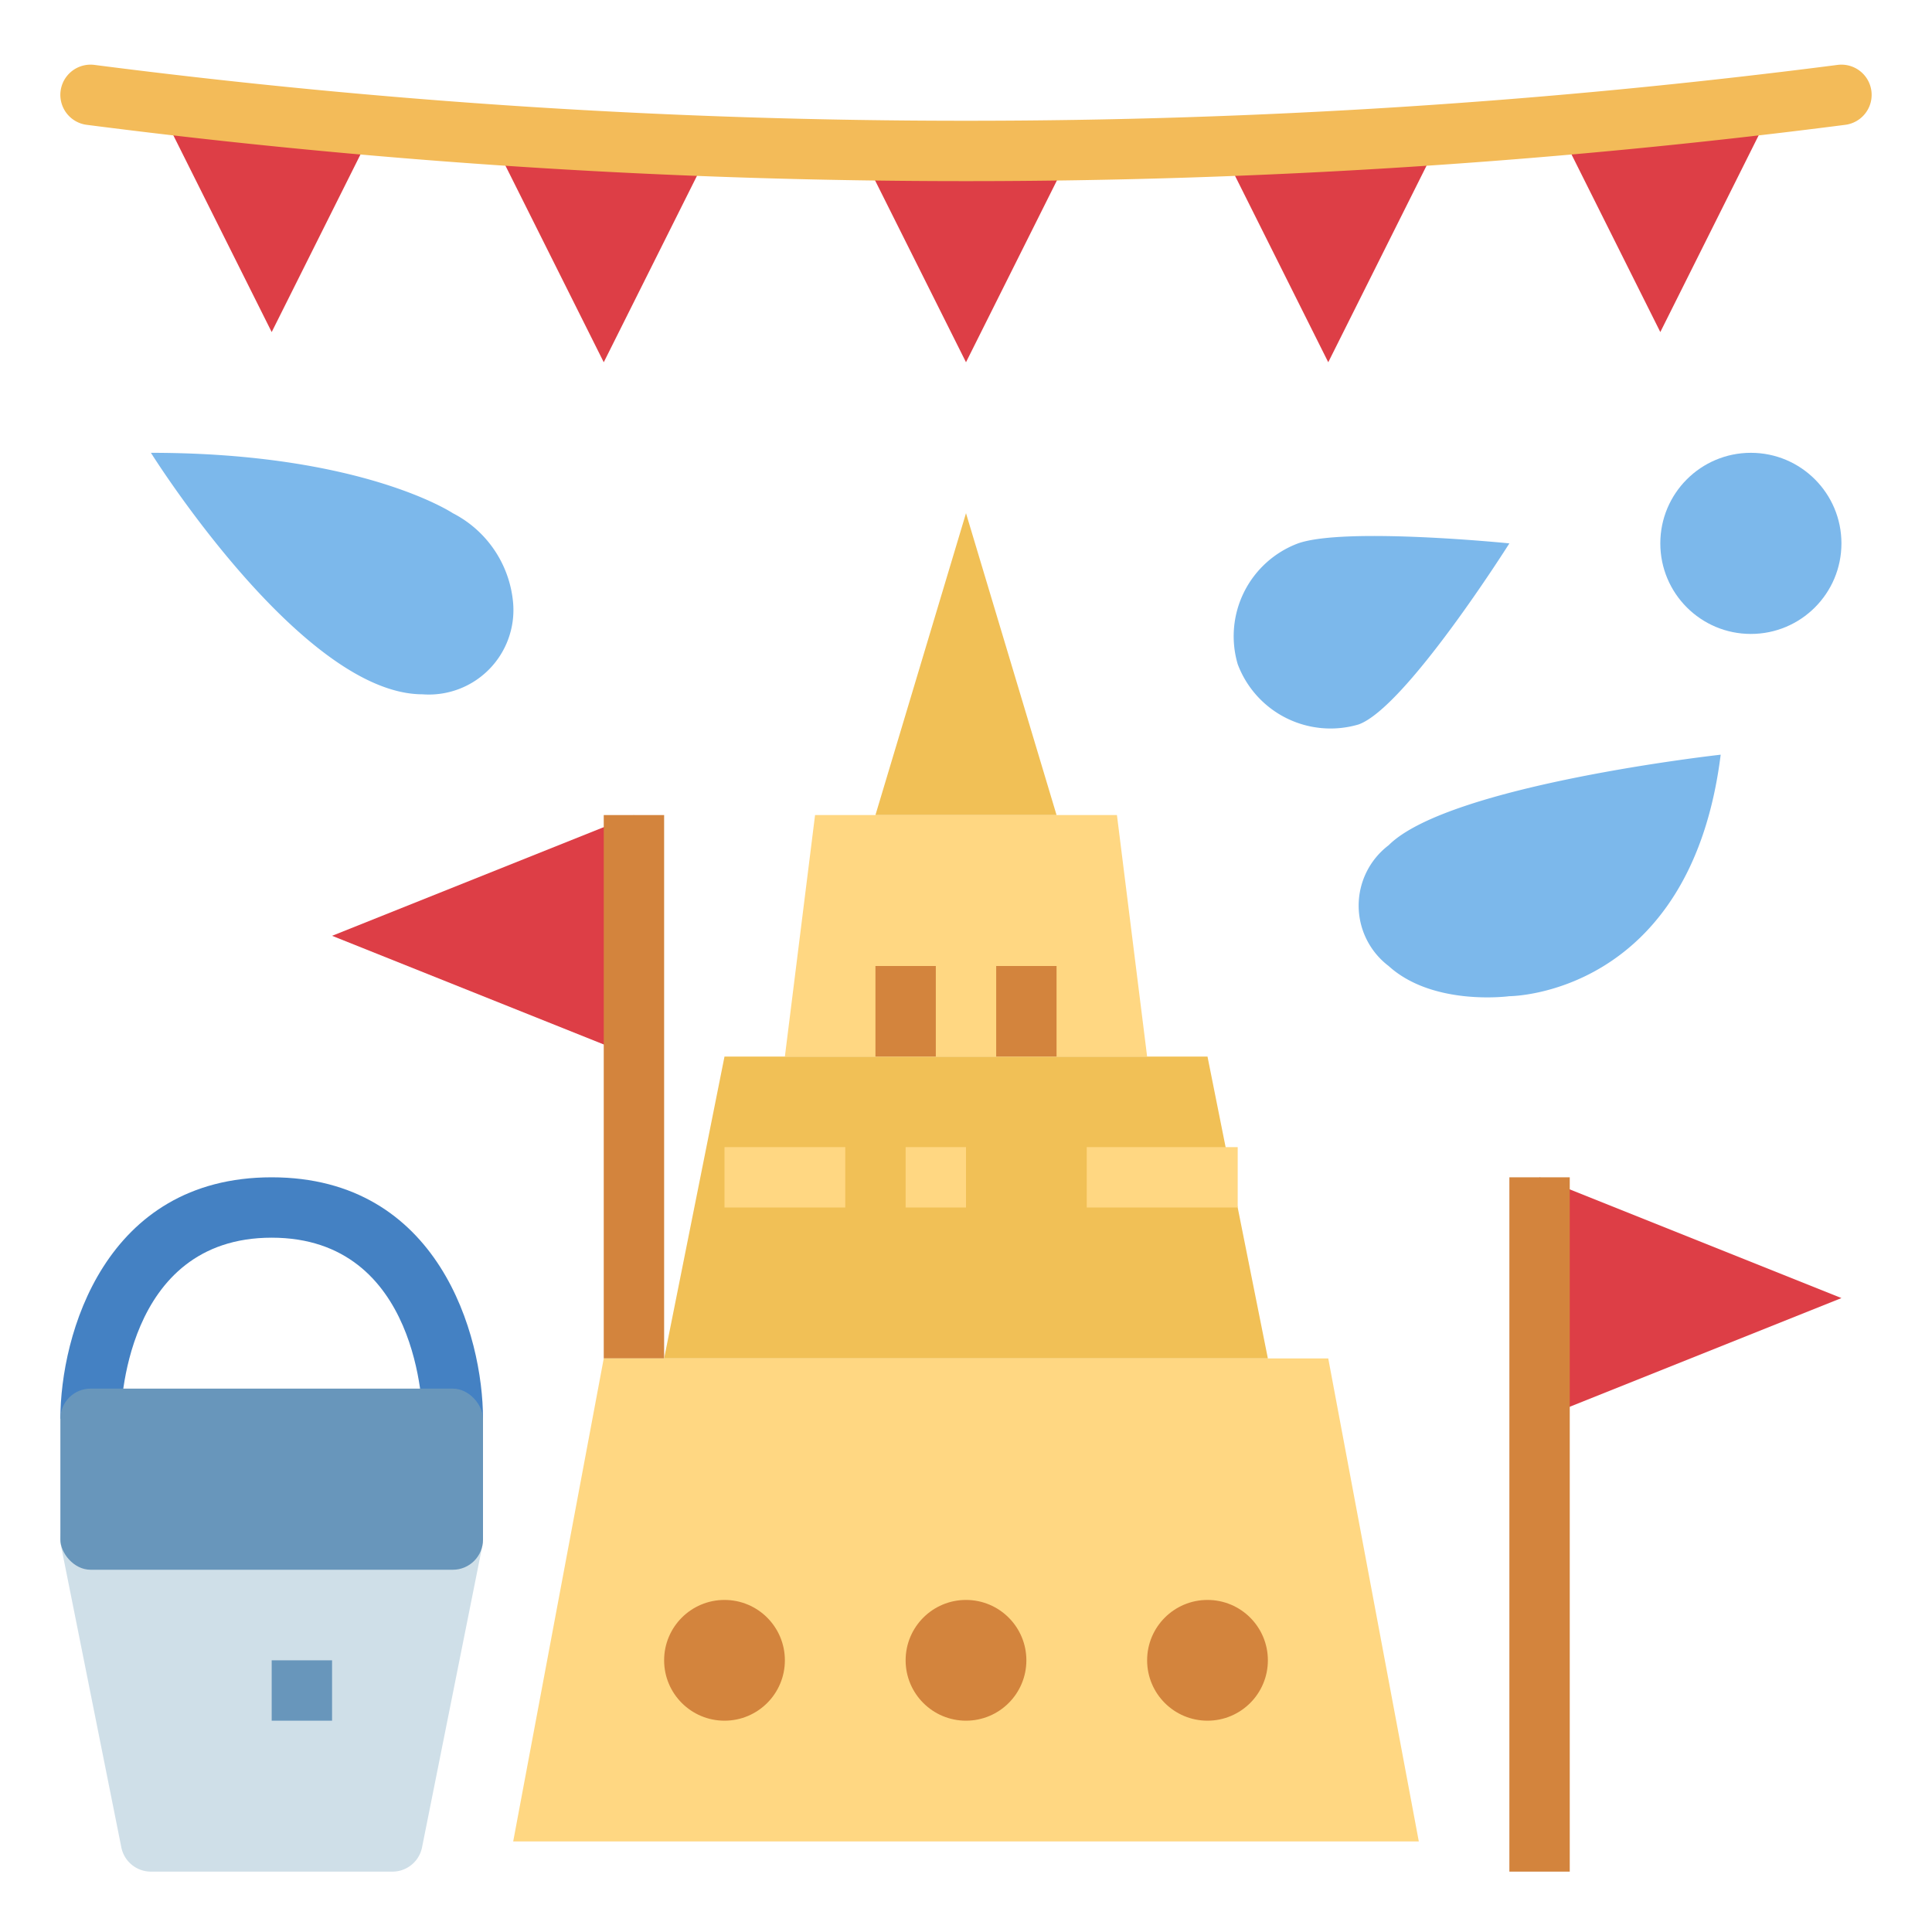 <?xml version="1.0"?>
<svg xmlns="http://www.w3.org/2000/svg" viewBox="0 0 64 64" width="512" height="512"><g id="flat"><polygon points="21 35 11 31 21 27 21 35" style="fill:#dd3e46"/><rect x="20" y="27" width="2" height="18" style="fill:#d3843d"/><path d="M4,47,2,47c0-2.767,1.463-8,7-8s7,5.233,7,8H14c0-.243-.084-6-5-6S4,46.757,4,47Z" style="fill:#4481c3"/><polygon points="42 45 22 45 24 35 40 35 42 45" style="fill:#f1c056"/><polygon points="47 61 17 61 20 45 44 45 47 61" style="fill:#ffd782"/><polygon points="38 35 26 35 27 27 37 27 38 35" style="fill:#ffd782"/><polygon points="35 27 29 27 32 17 35 27" style="fill:#f1c056"/><polygon points="51 47 61 43 51 39 51 47" style="fill:#dd3e46"/><rect x="50" y="39" width="2" height="23" style="fill:#d3843d"/><circle cx="24" cy="55" r="2" style="fill:#d3843d"/><circle cx="32" cy="55" r="2" style="fill:#d3843d"/><circle cx="40" cy="55" r="2" style="fill:#d3843d"/><rect x="24" y="38" width="4" height="2" style="fill:#ffd782"/><rect x="30" y="38" width="2" height="2" style="fill:#ffd782"/><rect x="36" y="38" width="5" height="2" style="fill:#ffd782"/><rect x="29" y="32" width="2" height="3" style="fill:#d3843d"/><rect x="33" y="32" width="2" height="3" style="fill:#d3843d"/><path d="M51.58,4.159,55,11l3.787-7.575C57.012,3.639,54.56,3.906,51.58,4.159Z" style="fill:#dd3e46"/><path d="M40.42,4.84,44,12l3.774-7.548C45.517,4.606,43.048,4.742,40.42,4.84Z" style="fill:#dd3e46"/><path d="M32,5q-1.79,0-3.515-.029L32,12l3.515-7.029Q33.789,5,32,5Z" style="fill:#dd3e46"/><path d="M16.226,4.452,20,12l3.58-7.16C20.952,4.742,18.483,4.606,16.226,4.452Z" style="fill:#dd3e46"/><path d="M5.213,3.425,9,11l3.42-6.841C9.44,3.906,6.988,3.639,5.213,3.425Z" style="fill:#dd3e46"/><path d="M32,6A227.837,227.837,0,0,1,2.865,4.134a1,1,0,0,1,.27-1.983A225.349,225.349,0,0,0,32,4,225.349,225.349,0,0,0,60.865,2.151a1,1,0,0,1,.27,1.983A227.837,227.837,0,0,1,32,6Z" style="fill:#f3bb59"/><path d="M15.773,50.366A1,1,0,0,0,15,50H3a1,1,0,0,0-.98,1.2l2,10A1,1,0,0,0,5,62h8a1,1,0,0,0,.98-.8l2-10A1,1,0,0,0,15.773,50.366Z" style="fill:#cfdfe8"/><rect x="2" y="46" width="14" height="6" rx="1" ry="1" style="fill:#6896bb"/><rect x="9" y="55" width="2" height="2" style="fill:#6896bb"/><circle cx="58" cy="18" r="3" style="fill:#7cb8eb"/><path d="M15,17s-3-2-10-2c0,0,5,8,9,8a2.8,2.8,0,0,0,3-3A3.7,3.7,0,0,0,15,17Z" style="fill:#7cb8eb"/><path d="M50,33s6,0,7-8c0,0-9,1-11,3a2.511,2.511,0,0,0,0,4C47.48,33.345,50,33,50,33Z" style="fill:#7cb8eb"/><path d="M50,18s-3.437,5.45-5,6a3.285,3.285,0,0,1-4-2,3.285,3.285,0,0,1,2-4C44.563,17.45,50,18,50,18Z" style="fill:#7cb8eb"/></g></svg>
